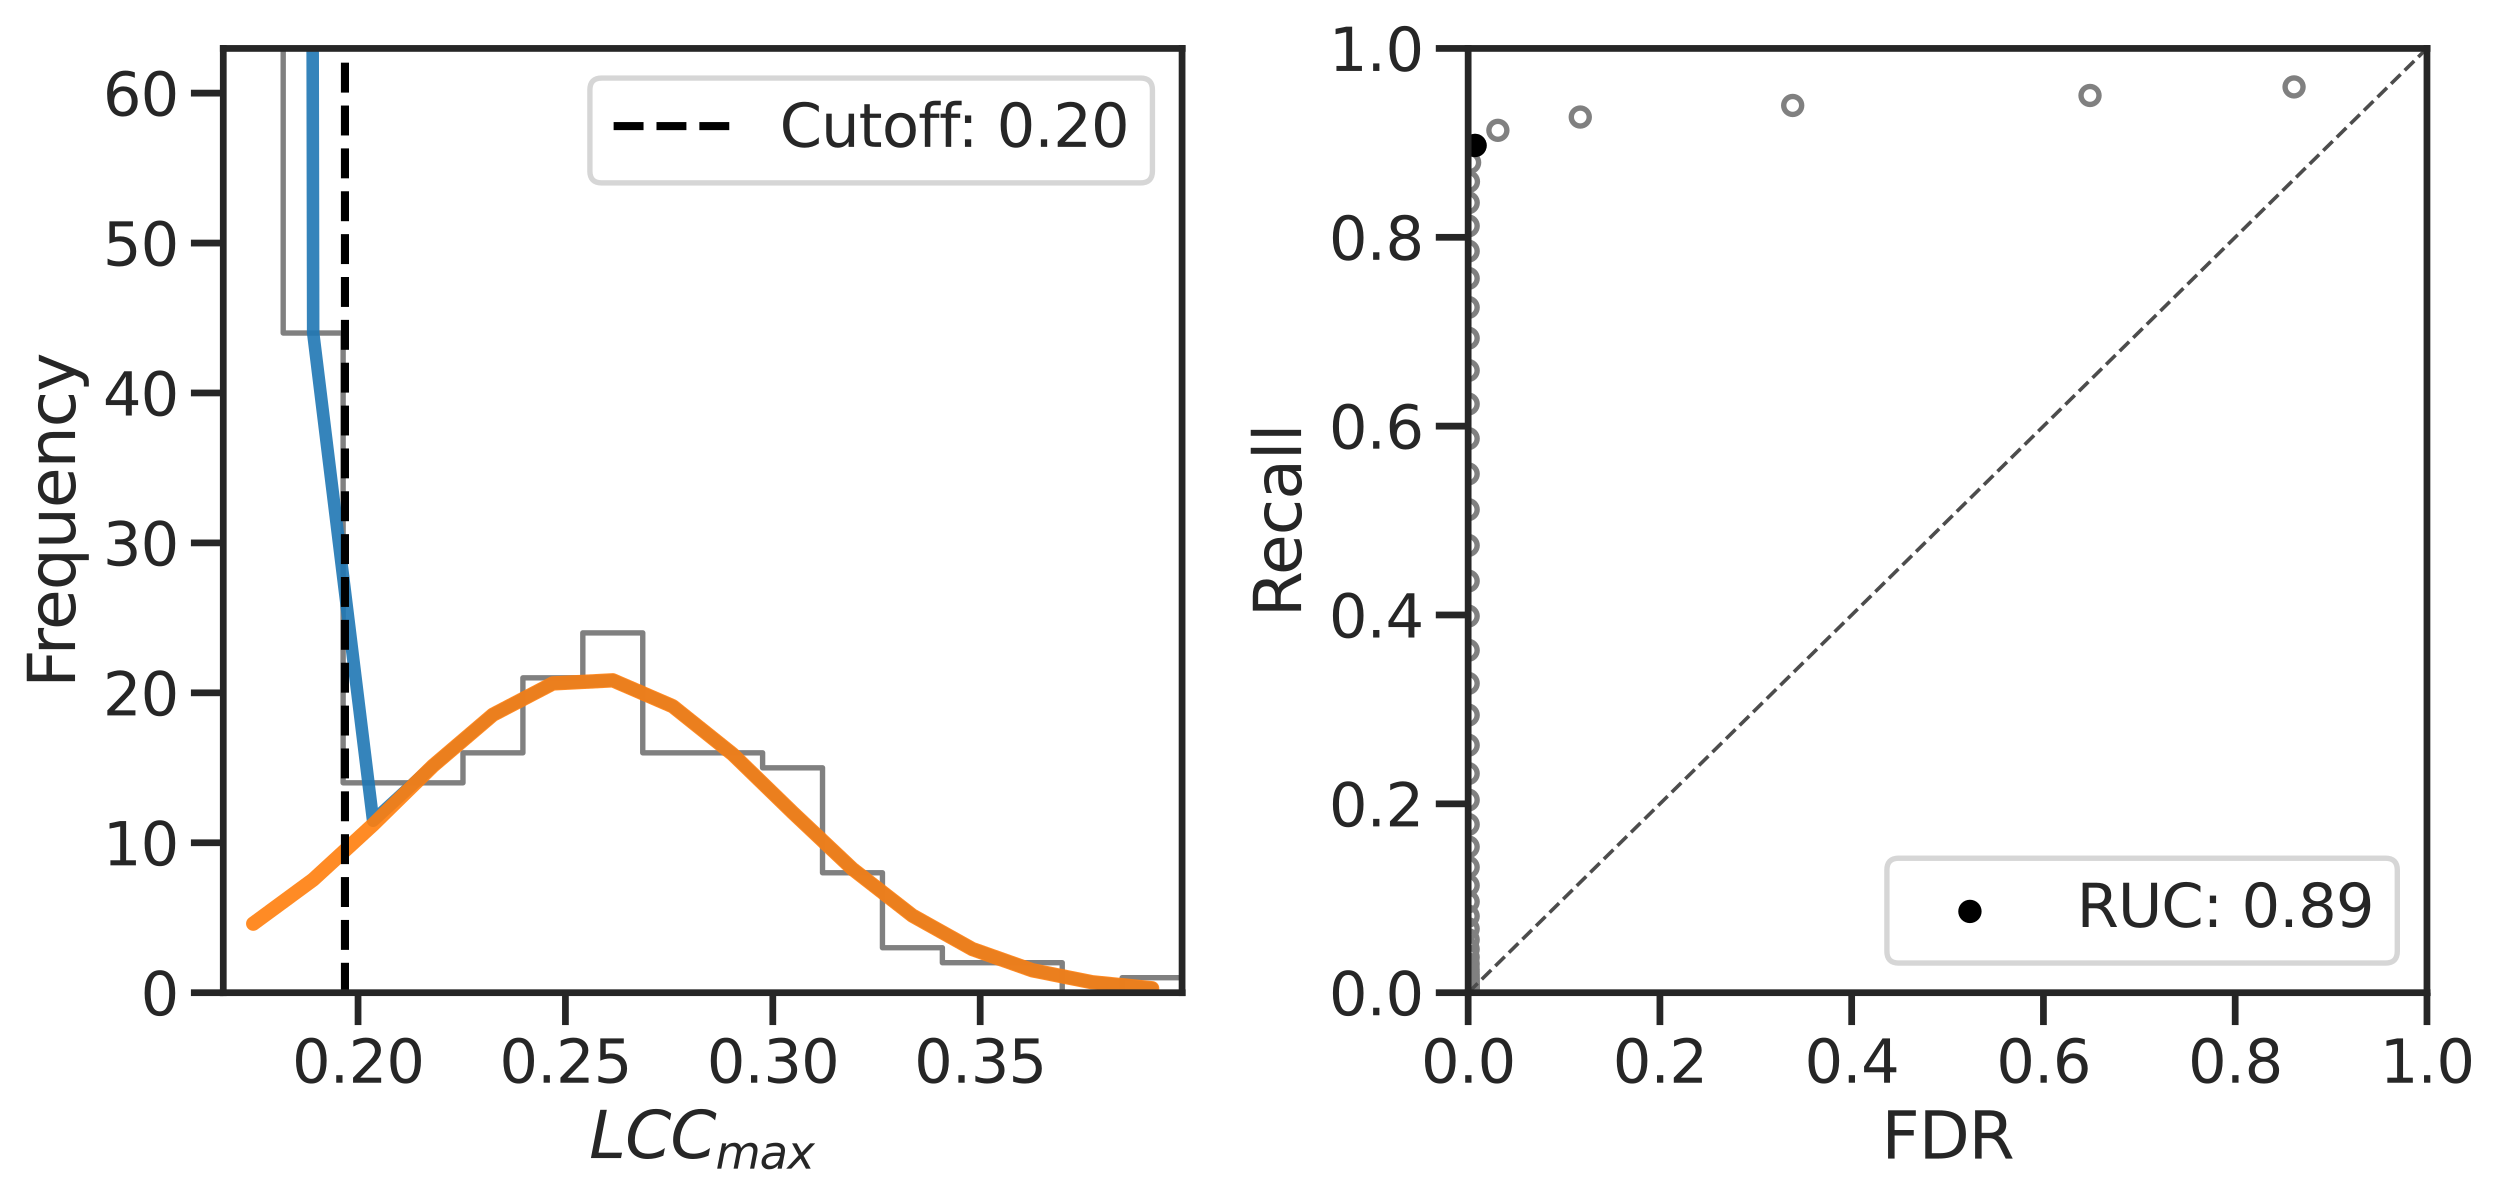 <?xml version="1.0" encoding="utf-8" standalone="no"?>
<!DOCTYPE svg PUBLIC "-//W3C//DTD SVG 1.1//EN"
  "http://www.w3.org/Graphics/SVG/1.1/DTD/svg11.dtd">
<svg xmlns:xlink="http://www.w3.org/1999/xlink" width="695.532pt" height="333.274pt" viewBox="0 0 695.532 333.274" xmlns="http://www.w3.org/2000/svg" version="1.1">
 <defs>
  <style type="text/css">*{stroke-linejoin: round; stroke-linecap: butt}</style>
 </defs>
 <g id="figure_1">
  <g id="patch_1">
   <path d="M -0 333.274 
L 695.532 333.274 
L 695.532 0 
L -0 0 
z
" style="fill: #ffffff"/>
  </g>
  <g id="axes_1">
   <g id="patch_2">
    <path d="M 62.117 276.185 
L 328.869 276.185 
L 328.869 13.469 
L 62.117 13.469 
z
" style="fill: #ffffff"/>
   </g>
   <g id="matplotlib.axis_1">
    <g id="xtick_1">
     <g id="line2d_1">
      <defs>
       <path id="ma1f4c123cd" d="M 0 0 
L 0 9 
" style="stroke: #262626; stroke-width: 1.875"/>
      </defs>
      <g>
       <use xlink:href="#ma1f4c123cd" x="99.612" y="276.185" style="fill: #262626; stroke: #262626; stroke-width: 1.875"/>
      </g>
     </g>
     <g id="text_1">
      <!-- 0.20 -->
      <g style="fill: #262626" transform="translate(81.243 301.222) scale(0.165 -0.165)">
       <defs>
        <path id="DejaVuSans-30" d="M 2034 4250 
Q 1547 4250 1301 3770 
Q 1056 3291 1056 2328 
Q 1056 1369 1301 889 
Q 1547 409 2034 409 
Q 2525 409 2770 889 
Q 3016 1369 3016 2328 
Q 3016 3291 2770 3770 
Q 2525 4250 2034 4250 
z
M 2034 4750 
Q 2819 4750 3233 4129 
Q 3647 3509 3647 2328 
Q 3647 1150 3233 529 
Q 2819 -91 2034 -91 
Q 1250 -91 836 529 
Q 422 1150 422 2328 
Q 422 3509 836 4129 
Q 1250 4750 2034 4750 
z
" transform="scale(0.016)"/>
        <path id="DejaVuSans-2e" d="M 684 794 
L 1344 794 
L 1344 0 
L 684 0 
L 684 794 
z
" transform="scale(0.016)"/>
        <path id="DejaVuSans-32" d="M 1228 531 
L 3431 531 
L 3431 0 
L 469 0 
L 469 531 
Q 828 903 1448 1529 
Q 2069 2156 2228 2338 
Q 2531 2678 2651 2914 
Q 2772 3150 2772 3378 
Q 2772 3750 2511 3984 
Q 2250 4219 1831 4219 
Q 1534 4219 1204 4116 
Q 875 4013 500 3803 
L 500 4441 
Q 881 4594 1212 4672 
Q 1544 4750 1819 4750 
Q 2544 4750 2975 4387 
Q 3406 4025 3406 3419 
Q 3406 3131 3298 2873 
Q 3191 2616 2906 2266 
Q 2828 2175 2409 1742 
Q 1991 1309 1228 531 
z
" transform="scale(0.016)"/>
       </defs>
       <use xlink:href="#DejaVuSans-30"/>
       <use xlink:href="#DejaVuSans-2e" x="63.623"/>
       <use xlink:href="#DejaVuSans-32" x="95.41"/>
       <use xlink:href="#DejaVuSans-30" x="159.033"/>
      </g>
     </g>
    </g>
    <g id="xtick_2">
     <g id="line2d_2">
      <g>
       <use xlink:href="#ma1f4c123cd" x="157.308" y="276.185" style="fill: #262626; stroke: #262626; stroke-width: 1.875"/>
      </g>
     </g>
     <g id="text_2">
      <!-- 0.25 -->
      <g style="fill: #262626" transform="translate(138.939 301.222) scale(0.165 -0.165)">
       <defs>
        <path id="DejaVuSans-35" d="M 691 4666 
L 3169 4666 
L 3169 4134 
L 1269 4134 
L 1269 2991 
Q 1406 3038 1543 3061 
Q 1681 3084 1819 3084 
Q 2600 3084 3056 2656 
Q 3513 2228 3513 1497 
Q 3513 744 3044 326 
Q 2575 -91 1722 -91 
Q 1428 -91 1123 -41 
Q 819 9 494 109 
L 494 744 
Q 775 591 1075 516 
Q 1375 441 1709 441 
Q 2250 441 2565 725 
Q 2881 1009 2881 1497 
Q 2881 1984 2565 2268 
Q 2250 2553 1709 2553 
Q 1456 2553 1204 2497 
Q 953 2441 691 2322 
L 691 4666 
z
" transform="scale(0.016)"/>
       </defs>
       <use xlink:href="#DejaVuSans-30"/>
       <use xlink:href="#DejaVuSans-2e" x="63.623"/>
       <use xlink:href="#DejaVuSans-32" x="95.41"/>
       <use xlink:href="#DejaVuSans-35" x="159.033"/>
      </g>
     </g>
    </g>
    <g id="xtick_3">
     <g id="line2d_3">
      <g>
       <use xlink:href="#ma1f4c123cd" x="215.004" y="276.185" style="fill: #262626; stroke: #262626; stroke-width: 1.875"/>
      </g>
     </g>
     <g id="text_3">
      <!-- 0.30 -->
      <g style="fill: #262626" transform="translate(196.635 301.222) scale(0.165 -0.165)">
       <defs>
        <path id="DejaVuSans-33" d="M 2597 2516 
Q 3050 2419 3304 2112 
Q 3559 1806 3559 1356 
Q 3559 666 3084 287 
Q 2609 -91 1734 -91 
Q 1441 -91 1130 -33 
Q 819 25 488 141 
L 488 750 
Q 750 597 1062 519 
Q 1375 441 1716 441 
Q 2309 441 2620 675 
Q 2931 909 2931 1356 
Q 2931 1769 2642 2001 
Q 2353 2234 1838 2234 
L 1294 2234 
L 1294 2753 
L 1863 2753 
Q 2328 2753 2575 2939 
Q 2822 3125 2822 3475 
Q 2822 3834 2567 4026 
Q 2313 4219 1838 4219 
Q 1578 4219 1281 4162 
Q 984 4106 628 3988 
L 628 4550 
Q 988 4650 1302 4700 
Q 1616 4750 1894 4750 
Q 2613 4750 3031 4423 
Q 3450 4097 3450 3541 
Q 3450 3153 3228 2886 
Q 3006 2619 2597 2516 
z
" transform="scale(0.016)"/>
       </defs>
       <use xlink:href="#DejaVuSans-30"/>
       <use xlink:href="#DejaVuSans-2e" x="63.623"/>
       <use xlink:href="#DejaVuSans-33" x="95.41"/>
       <use xlink:href="#DejaVuSans-30" x="159.033"/>
      </g>
     </g>
    </g>
    <g id="xtick_4">
     <g id="line2d_4">
      <g>
       <use xlink:href="#ma1f4c123cd" x="272.701" y="276.185" style="fill: #262626; stroke: #262626; stroke-width: 1.875"/>
      </g>
     </g>
     <g id="text_4">
      <!-- 0.35 -->
      <g style="fill: #262626" transform="translate(254.331 301.222) scale(0.165 -0.165)">
       <use xlink:href="#DejaVuSans-30"/>
       <use xlink:href="#DejaVuSans-2e" x="63.623"/>
       <use xlink:href="#DejaVuSans-33" x="95.41"/>
       <use xlink:href="#DejaVuSans-35" x="159.033"/>
      </g>
     </g>
    </g>
    <g id="text_5">
     <!-- ${LCC}_{max}$ -->
     <g style="fill: #262626" transform="translate(163.903 322.331) scale(0.18 -0.18)">
      <defs>
       <path id="DejaVuSans-Oblique-4c" d="M 1075 4666 
L 1709 4666 
L 909 525 
L 3181 525 
L 3078 0 
L 172 0 
L 1075 4666 
z
" transform="scale(0.016)"/>
       <path id="DejaVuSans-Oblique-43" d="M 4447 4306 
L 4319 3641 
Q 4019 3944 3683 4091 
Q 3347 4238 2956 4238 
Q 2422 4238 2017 3981 
Q 1613 3725 1319 3200 
Q 1131 2863 1032 2486 
Q 934 2109 934 1728 
Q 934 1091 1264 756 
Q 1594 422 2222 422 
Q 2656 422 3056 561 
Q 3456 700 3834 978 
L 3688 231 
Q 3316 72 2936 -9 
Q 2556 -91 2175 -91 
Q 1278 -91 773 396 
Q 269 884 269 1753 
Q 269 2309 461 2846 
Q 653 3384 1013 3828 
Q 1394 4300 1883 4525 
Q 2372 4750 3022 4750 
Q 3422 4750 3780 4639 
Q 4138 4528 4447 4306 
z
" transform="scale(0.016)"/>
       <path id="DejaVuSans-Oblique-6d" d="M 5747 2113 
L 5338 0 
L 4763 0 
L 5166 2094 
Q 5191 2228 5203 2325 
Q 5216 2422 5216 2491 
Q 5216 2772 5059 2928 
Q 4903 3084 4622 3084 
Q 4203 3084 3875 2770 
Q 3547 2456 3450 1953 
L 3066 0 
L 2491 0 
L 2900 2094 
Q 2925 2209 2937 2307 
Q 2950 2406 2950 2484 
Q 2950 2769 2794 2926 
Q 2638 3084 2363 3084 
Q 1938 3084 1609 2770 
Q 1281 2456 1184 1953 
L 800 0 
L 225 0 
L 909 3500 
L 1484 3500 
L 1375 2956 
Q 1609 3263 1923 3423 
Q 2238 3584 2597 3584 
Q 2978 3584 3223 3384 
Q 3469 3184 3519 2828 
Q 3781 3197 4126 3390 
Q 4472 3584 4856 3584 
Q 5306 3584 5551 3325 
Q 5797 3066 5797 2591 
Q 5797 2488 5784 2364 
Q 5772 2241 5747 2113 
z
" transform="scale(0.016)"/>
       <path id="DejaVuSans-Oblique-61" d="M 3438 1997 
L 3047 0 
L 2472 0 
L 2578 531 
Q 2325 219 2001 64 
Q 1678 -91 1281 -91 
Q 834 -91 548 182 
Q 263 456 263 884 
Q 263 1497 752 1853 
Q 1241 2209 2100 2209 
L 2900 2209 
L 2931 2363 
Q 2938 2388 2941 2417 
Q 2944 2447 2944 2509 
Q 2944 2788 2717 2942 
Q 2491 3097 2081 3097 
Q 1800 3097 1504 3025 
Q 1209 2953 897 2809 
L 997 3341 
Q 1322 3463 1633 3523 
Q 1944 3584 2234 3584 
Q 2853 3584 3176 3315 
Q 3500 3047 3500 2534 
Q 3500 2431 3484 2292 
Q 3469 2153 3438 1997 
z
M 2816 1759 
L 2241 1759 
Q 1534 1759 1195 1570 
Q 856 1381 856 984 
Q 856 709 1029 553 
Q 1203 397 1509 397 
Q 1978 397 2328 733 
Q 2678 1069 2791 1631 
L 2816 1759 
z
" transform="scale(0.016)"/>
       <path id="DejaVuSans-Oblique-78" d="M 3841 3500 
L 2234 1784 
L 3219 0 
L 2559 0 
L 1819 1388 
L 531 0 
L -166 0 
L 1556 1844 
L 641 3500 
L 1300 3500 
L 1972 2234 
L 3144 3500 
L 3841 3500 
z
" transform="scale(0.016)"/>
      </defs>
      <use xlink:href="#DejaVuSans-Oblique-4c" transform="translate(0 0.781)"/>
      <use xlink:href="#DejaVuSans-Oblique-43" transform="translate(55.713 0.781)"/>
      <use xlink:href="#DejaVuSans-Oblique-43" transform="translate(125.537 0.781)"/>
      <use xlink:href="#DejaVuSans-Oblique-6d" transform="translate(195.361 -15.625) scale(0.7)"/>
      <use xlink:href="#DejaVuSans-Oblique-61" transform="translate(263.55 -15.625) scale(0.7)"/>
      <use xlink:href="#DejaVuSans-Oblique-78" transform="translate(306.445 -15.625) scale(0.7)"/>
     </g>
    </g>
   </g>
   <g id="matplotlib.axis_2">
    <g id="ytick_1">
     <g id="line2d_5">
      <defs>
       <path id="mb833543176" d="M 0 0 
L -9 0 
" style="stroke: #262626; stroke-width: 1.875"/>
      </defs>
      <g>
       <use xlink:href="#mb833543176" x="62.117" y="276.185" style="fill: #262626; stroke: #262626; stroke-width: 1.875"/>
      </g>
     </g>
     <g id="text_6">
      <!-- 0 -->
      <g style="fill: #262626" transform="translate(39.119 282.453) scale(0.165 -0.165)">
       <use xlink:href="#DejaVuSans-30"/>
      </g>
     </g>
    </g>
    <g id="ytick_2">
     <g id="line2d_6">
      <g>
       <use xlink:href="#mb833543176" x="62.117" y="234.472" style="fill: #262626; stroke: #262626; stroke-width: 1.875"/>
      </g>
     </g>
     <g id="text_7">
      <!-- 10 -->
      <g style="fill: #262626" transform="translate(28.621 240.741) scale(0.165 -0.165)">
       <defs>
        <path id="DejaVuSans-31" d="M 794 531 
L 1825 531 
L 1825 4091 
L 703 3866 
L 703 4441 
L 1819 4666 
L 2450 4666 
L 2450 531 
L 3481 531 
L 3481 0 
L 794 0 
L 794 531 
z
" transform="scale(0.016)"/>
       </defs>
       <use xlink:href="#DejaVuSans-31"/>
       <use xlink:href="#DejaVuSans-30" x="63.623"/>
      </g>
     </g>
    </g>
    <g id="ytick_3">
     <g id="line2d_7">
      <g>
       <use xlink:href="#mb833543176" x="62.117" y="192.76" style="fill: #262626; stroke: #262626; stroke-width: 1.875"/>
      </g>
     </g>
     <g id="text_8">
      <!-- 20 -->
      <g style="fill: #262626" transform="translate(28.621 199.029) scale(0.165 -0.165)">
       <use xlink:href="#DejaVuSans-32"/>
       <use xlink:href="#DejaVuSans-30" x="63.623"/>
      </g>
     </g>
    </g>
    <g id="ytick_4">
     <g id="line2d_8">
      <g>
       <use xlink:href="#mb833543176" x="62.117" y="151.048" style="fill: #262626; stroke: #262626; stroke-width: 1.875"/>
      </g>
     </g>
     <g id="text_9">
      <!-- 30 -->
      <g style="fill: #262626" transform="translate(28.621 157.316) scale(0.165 -0.165)">
       <use xlink:href="#DejaVuSans-33"/>
       <use xlink:href="#DejaVuSans-30" x="63.623"/>
      </g>
     </g>
    </g>
    <g id="ytick_5">
     <g id="line2d_9">
      <g>
       <use xlink:href="#mb833543176" x="62.117" y="109.335" style="fill: #262626; stroke: #262626; stroke-width: 1.875"/>
      </g>
     </g>
     <g id="text_10">
      <!-- 40 -->
      <g style="fill: #262626" transform="translate(28.621 115.604) scale(0.165 -0.165)">
       <defs>
        <path id="DejaVuSans-34" d="M 2419 4116 
L 825 1625 
L 2419 1625 
L 2419 4116 
z
M 2253 4666 
L 3047 4666 
L 3047 1625 
L 3713 1625 
L 3713 1100 
L 3047 1100 
L 3047 0 
L 2419 0 
L 2419 1100 
L 313 1100 
L 313 1709 
L 2253 4666 
z
" transform="scale(0.016)"/>
       </defs>
       <use xlink:href="#DejaVuSans-34"/>
       <use xlink:href="#DejaVuSans-30" x="63.623"/>
      </g>
     </g>
    </g>
    <g id="ytick_6">
     <g id="line2d_10">
      <g>
       <use xlink:href="#mb833543176" x="62.117" y="67.623" style="fill: #262626; stroke: #262626; stroke-width: 1.875"/>
      </g>
     </g>
     <g id="text_11">
      <!-- 50 -->
      <g style="fill: #262626" transform="translate(28.621 73.892) scale(0.165 -0.165)">
       <use xlink:href="#DejaVuSans-35"/>
       <use xlink:href="#DejaVuSans-30" x="63.623"/>
      </g>
     </g>
    </g>
    <g id="ytick_7">
     <g id="line2d_11">
      <g>
       <use xlink:href="#mb833543176" x="62.117" y="25.911" style="fill: #262626; stroke: #262626; stroke-width: 1.875"/>
      </g>
     </g>
     <g id="text_12">
      <!-- 60 -->
      <g style="fill: #262626" transform="translate(28.621 32.179) scale(0.165 -0.165)">
       <defs>
        <path id="DejaVuSans-36" d="M 2113 2584 
Q 1688 2584 1439 2293 
Q 1191 2003 1191 1497 
Q 1191 994 1439 701 
Q 1688 409 2113 409 
Q 2538 409 2786 701 
Q 3034 994 3034 1497 
Q 3034 2003 2786 2293 
Q 2538 2584 2113 2584 
z
M 3366 4563 
L 3366 3988 
Q 3128 4100 2886 4159 
Q 2644 4219 2406 4219 
Q 1781 4219 1451 3797 
Q 1122 3375 1075 2522 
Q 1259 2794 1537 2939 
Q 1816 3084 2150 3084 
Q 2853 3084 3261 2657 
Q 3669 2231 3669 1497 
Q 3669 778 3244 343 
Q 2819 -91 2113 -91 
Q 1303 -91 875 529 
Q 447 1150 447 2328 
Q 447 3434 972 4092 
Q 1497 4750 2381 4750 
Q 2619 4750 2861 4703 
Q 3103 4656 3366 4563 
z
" transform="scale(0.016)"/>
       </defs>
       <use xlink:href="#DejaVuSans-36"/>
       <use xlink:href="#DejaVuSans-30" x="63.623"/>
      </g>
     </g>
    </g>
    <g id="text_13">
     <!-- Frequency -->
     <g style="fill: #262626" transform="translate(20.877 191.32) rotate(-90) scale(0.18 -0.18)">
      <defs>
       <path id="DejaVuSans-46" d="M 628 4666 
L 3309 4666 
L 3309 4134 
L 1259 4134 
L 1259 2759 
L 3109 2759 
L 3109 2228 
L 1259 2228 
L 1259 0 
L 628 0 
L 628 4666 
z
" transform="scale(0.016)"/>
       <path id="DejaVuSans-72" d="M 2631 2963 
Q 2534 3019 2420 3045 
Q 2306 3072 2169 3072 
Q 1681 3072 1420 2755 
Q 1159 2438 1159 1844 
L 1159 0 
L 581 0 
L 581 3500 
L 1159 3500 
L 1159 2956 
Q 1341 3275 1631 3429 
Q 1922 3584 2338 3584 
Q 2397 3584 2469 3576 
Q 2541 3569 2628 3553 
L 2631 2963 
z
" transform="scale(0.016)"/>
       <path id="DejaVuSans-65" d="M 3597 1894 
L 3597 1613 
L 953 1613 
Q 991 1019 1311 708 
Q 1631 397 2203 397 
Q 2534 397 2845 478 
Q 3156 559 3463 722 
L 3463 178 
Q 3153 47 2828 -22 
Q 2503 -91 2169 -91 
Q 1331 -91 842 396 
Q 353 884 353 1716 
Q 353 2575 817 3079 
Q 1281 3584 2069 3584 
Q 2775 3584 3186 3129 
Q 3597 2675 3597 1894 
z
M 3022 2063 
Q 3016 2534 2758 2815 
Q 2500 3097 2075 3097 
Q 1594 3097 1305 2825 
Q 1016 2553 972 2059 
L 3022 2063 
z
" transform="scale(0.016)"/>
       <path id="DejaVuSans-71" d="M 947 1747 
Q 947 1113 1208 752 
Q 1469 391 1925 391 
Q 2381 391 2643 752 
Q 2906 1113 2906 1747 
Q 2906 2381 2643 2742 
Q 2381 3103 1925 3103 
Q 1469 3103 1208 2742 
Q 947 2381 947 1747 
z
M 2906 525 
Q 2725 213 2448 61 
Q 2172 -91 1784 -91 
Q 1150 -91 751 415 
Q 353 922 353 1747 
Q 353 2572 751 3078 
Q 1150 3584 1784 3584 
Q 2172 3584 2448 3432 
Q 2725 3281 2906 2969 
L 2906 3500 
L 3481 3500 
L 3481 -1331 
L 2906 -1331 
L 2906 525 
z
" transform="scale(0.016)"/>
       <path id="DejaVuSans-75" d="M 544 1381 
L 544 3500 
L 1119 3500 
L 1119 1403 
Q 1119 906 1312 657 
Q 1506 409 1894 409 
Q 2359 409 2629 706 
Q 2900 1003 2900 1516 
L 2900 3500 
L 3475 3500 
L 3475 0 
L 2900 0 
L 2900 538 
Q 2691 219 2414 64 
Q 2138 -91 1772 -91 
Q 1169 -91 856 284 
Q 544 659 544 1381 
z
M 1991 3584 
L 1991 3584 
z
" transform="scale(0.016)"/>
       <path id="DejaVuSans-6e" d="M 3513 2113 
L 3513 0 
L 2938 0 
L 2938 2094 
Q 2938 2591 2744 2837 
Q 2550 3084 2163 3084 
Q 1697 3084 1428 2787 
Q 1159 2491 1159 1978 
L 1159 0 
L 581 0 
L 581 3500 
L 1159 3500 
L 1159 2956 
Q 1366 3272 1645 3428 
Q 1925 3584 2291 3584 
Q 2894 3584 3203 3211 
Q 3513 2838 3513 2113 
z
" transform="scale(0.016)"/>
       <path id="DejaVuSans-63" d="M 3122 3366 
L 3122 2828 
Q 2878 2963 2633 3030 
Q 2388 3097 2138 3097 
Q 1578 3097 1268 2742 
Q 959 2388 959 1747 
Q 959 1106 1268 751 
Q 1578 397 2138 397 
Q 2388 397 2633 464 
Q 2878 531 3122 666 
L 3122 134 
Q 2881 22 2623 -34 
Q 2366 -91 2075 -91 
Q 1284 -91 818 406 
Q 353 903 353 1747 
Q 353 2603 823 3093 
Q 1294 3584 2113 3584 
Q 2378 3584 2631 3529 
Q 2884 3475 3122 3366 
z
" transform="scale(0.016)"/>
       <path id="DejaVuSans-79" d="M 2059 -325 
Q 1816 -950 1584 -1140 
Q 1353 -1331 966 -1331 
L 506 -1331 
L 506 -850 
L 844 -850 
Q 1081 -850 1212 -737 
Q 1344 -625 1503 -206 
L 1606 56 
L 191 3500 
L 800 3500 
L 1894 763 
L 2988 3500 
L 3597 3500 
L 2059 -325 
z
" transform="scale(0.016)"/>
      </defs>
      <use xlink:href="#DejaVuSans-46"/>
      <use xlink:href="#DejaVuSans-72" x="50.27"/>
      <use xlink:href="#DejaVuSans-65" x="89.133"/>
      <use xlink:href="#DejaVuSans-71" x="150.656"/>
      <use xlink:href="#DejaVuSans-75" x="214.133"/>
      <use xlink:href="#DejaVuSans-65" x="277.512"/>
      <use xlink:href="#DejaVuSans-6e" x="339.035"/>
      <use xlink:href="#DejaVuSans-63" x="402.414"/>
      <use xlink:href="#DejaVuSans-79" x="457.395"/>
     </g>
    </g>
   </g>
   <g id="patch_3">
    <path d="M 62.117 276.185 
L 62.117 -1 
M 78.789 -1 
L 78.789 92.65 
L 95.461 92.65 
L 95.461 217.787 
L 112.133 217.787 
L 112.133 217.787 
L 128.805 217.787 
L 128.805 209.445 
L 145.477 209.445 
L 145.477 188.589 
L 162.149 188.589 
L 162.149 176.075 
L 178.821 176.075 
L 178.821 209.445 
L 195.493 209.445 
L 195.493 209.445 
L 212.165 209.445 
L 212.165 213.616 
L 228.837 213.616 
L 228.837 242.815 
L 245.509 242.815 
L 245.509 263.671 
L 262.181 263.671 
L 262.181 267.842 
L 278.853 267.842 
L 278.853 267.842 
L 295.525 267.842 
L 295.525 276.185 
L 312.197 276.185 
L 312.197 272.013 
L 328.869 272.013 
L 328.869 276.185 
" clip-path="url(#pbe75b93b15)" style="fill: none; stroke: #808080; stroke-width: 1.5; stroke-linejoin: miter"/>
   </g>
   <g id="line2d_12">
    <path d="M 86.965 -1 
L 87.125 92.549 
L 103.797 228.341 
L 120.469 213.06 
L 137.141 198.842 
L 153.813 190.141 
L 170.485 189.274 
L 187.157 196.482 
L 203.829 209.821 
L 220.501 226.016 
L 237.173 241.75 
L 253.845 254.726 
L 270.517 264.043 
L 287.189 269.948 
L 303.861 273.276 
L 320.533 274.953 
" clip-path="url(#pbe75b93b15)" style="fill: none; stroke: #1f77b4; stroke-opacity: 0.9; stroke-width: 3.5; stroke-linecap: round"/>
   </g>
   <g id="line2d_13">
    <path d="M 70.453 256.965 
L 87.125 244.719 
L 103.797 229.414 
L 120.469 213.064 
L 137.141 198.842 
L 153.813 190.141 
L 170.485 189.274 
L 187.157 196.482 
L 203.829 209.821 
L 220.501 226.016 
L 237.173 241.75 
L 253.845 254.726 
L 270.517 264.043 
L 287.189 269.948 
L 303.861 273.276 
L 320.533 274.953 
" clip-path="url(#pbe75b93b15)" style="fill: none; stroke: #ff7f0e; stroke-opacity: 0.9; stroke-width: 4; stroke-linecap: round"/>
   </g>
   <g id="LineCollection_1">
    <path d="M 95.971 276.185 
L 95.971 -1 
" clip-path="url(#pbe75b93b15)" style="fill: none; stroke-dasharray: 8.325,3.6; stroke-dashoffset: 0; stroke: #000000; stroke-width: 2.25"/>
   </g>
   <g id="patch_4">
    <path d="M 62.117 276.185 
L 62.117 13.469 
" style="fill: none; stroke: #262626; stroke-width: 1.875; stroke-linejoin: miter; stroke-linecap: square"/>
   </g>
   <g id="patch_5">
    <path d="M 328.869 276.185 
L 328.869 13.469 
" style="fill: none; stroke: #262626; stroke-width: 1.875; stroke-linejoin: miter; stroke-linecap: square"/>
   </g>
   <g id="patch_6">
    <path d="M 62.117 276.185 
L 328.869 276.185 
" style="fill: none; stroke: #262626; stroke-width: 1.875; stroke-linejoin: miter; stroke-linecap: square"/>
   </g>
   <g id="patch_7">
    <path d="M 62.117 13.469 
L 328.869 13.469 
" style="fill: none; stroke: #262626; stroke-width: 1.875; stroke-linejoin: miter; stroke-linecap: square"/>
   </g>
   <g id="legend_1">
    <g id="patch_8">
     <path d="M 167.417 50.888 
L 317.319 50.888 
Q 320.619 50.888 320.619 47.588 
L 320.619 25.019 
Q 320.619 21.719 317.319 21.719 
L 167.417 21.719 
Q 164.117 21.719 164.117 25.019 
L 164.117 47.588 
Q 164.117 50.888 167.417 50.888 
z
" style="fill: #ffffff; opacity: 0.8; stroke: #cccccc; stroke-width: 1.5; stroke-linejoin: miter"/>
    </g>
    <g id="line2d_14">
     <path d="M 170.717 35.081 
L 203.717 35.081 
" style="fill: none; stroke-dasharray: 8.325,3.6; stroke-dashoffset: 0; stroke: #000000; stroke-width: 2.25"/>
    </g>
    <g id="text_14">
     <!-- Cutoff: 0.20 -->
     <g style="fill: #262626" transform="translate(216.917 40.856) scale(0.165 -0.165)">
      <defs>
       <path id="DejaVuSans-43" d="M 4122 4306 
L 4122 3641 
Q 3803 3938 3442 4084 
Q 3081 4231 2675 4231 
Q 1875 4231 1450 3742 
Q 1025 3253 1025 2328 
Q 1025 1406 1450 917 
Q 1875 428 2675 428 
Q 3081 428 3442 575 
Q 3803 722 4122 1019 
L 4122 359 
Q 3791 134 3420 21 
Q 3050 -91 2638 -91 
Q 1578 -91 968 557 
Q 359 1206 359 2328 
Q 359 3453 968 4101 
Q 1578 4750 2638 4750 
Q 3056 4750 3426 4639 
Q 3797 4528 4122 4306 
z
" transform="scale(0.016)"/>
       <path id="DejaVuSans-74" d="M 1172 4494 
L 1172 3500 
L 2356 3500 
L 2356 3053 
L 1172 3053 
L 1172 1153 
Q 1172 725 1289 603 
Q 1406 481 1766 481 
L 2356 481 
L 2356 0 
L 1766 0 
Q 1100 0 847 248 
Q 594 497 594 1153 
L 594 3053 
L 172 3053 
L 172 3500 
L 594 3500 
L 594 4494 
L 1172 4494 
z
" transform="scale(0.016)"/>
       <path id="DejaVuSans-6f" d="M 1959 3097 
Q 1497 3097 1228 2736 
Q 959 2375 959 1747 
Q 959 1119 1226 758 
Q 1494 397 1959 397 
Q 2419 397 2687 759 
Q 2956 1122 2956 1747 
Q 2956 2369 2687 2733 
Q 2419 3097 1959 3097 
z
M 1959 3584 
Q 2709 3584 3137 3096 
Q 3566 2609 3566 1747 
Q 3566 888 3137 398 
Q 2709 -91 1959 -91 
Q 1206 -91 779 398 
Q 353 888 353 1747 
Q 353 2609 779 3096 
Q 1206 3584 1959 3584 
z
" transform="scale(0.016)"/>
       <path id="DejaVuSans-66" d="M 2375 4863 
L 2375 4384 
L 1825 4384 
Q 1516 4384 1395 4259 
Q 1275 4134 1275 3809 
L 1275 3500 
L 2222 3500 
L 2222 3053 
L 1275 3053 
L 1275 0 
L 697 0 
L 697 3053 
L 147 3053 
L 147 3500 
L 697 3500 
L 697 3744 
Q 697 4328 969 4595 
Q 1241 4863 1831 4863 
L 2375 4863 
z
" transform="scale(0.016)"/>
       <path id="DejaVuSans-3a" d="M 750 794 
L 1409 794 
L 1409 0 
L 750 0 
L 750 794 
z
M 750 3309 
L 1409 3309 
L 1409 2516 
L 750 2516 
L 750 3309 
z
" transform="scale(0.016)"/>
       <path id="DejaVuSans-20" transform="scale(0.016)"/>
      </defs>
      <use xlink:href="#DejaVuSans-43"/>
      <use xlink:href="#DejaVuSans-75" x="69.824"/>
      <use xlink:href="#DejaVuSans-74" x="133.203"/>
      <use xlink:href="#DejaVuSans-6f" x="172.412"/>
      <use xlink:href="#DejaVuSans-66" x="233.594"/>
      <use xlink:href="#DejaVuSans-66" x="268.799"/>
      <use xlink:href="#DejaVuSans-3a" x="300.379"/>
      <use xlink:href="#DejaVuSans-20" x="334.07"/>
      <use xlink:href="#DejaVuSans-30" x="365.857"/>
      <use xlink:href="#DejaVuSans-2e" x="429.48"/>
      <use xlink:href="#DejaVuSans-32" x="461.268"/>
      <use xlink:href="#DejaVuSans-30" x="524.891"/>
     </g>
    </g>
   </g>
  </g>
  <g id="axes_2">
   <g id="patch_9">
    <path d="M 408.459 276.185 
L 675.212 276.185 
L 675.212 13.469 
L 408.459 13.469 
z
" style="fill: #ffffff"/>
   </g>
   <g id="matplotlib.axis_3">
    <g id="xtick_5">
     <g id="line2d_15">
      <g>
       <use xlink:href="#ma1f4c123cd" x="408.459" y="276.185" style="fill: #262626; stroke: #262626; stroke-width: 1.875"/>
      </g>
     </g>
     <g id="text_15">
      <!-- 0.0 -->
      <g style="fill: #262626" transform="translate(395.339 301.222) scale(0.165 -0.165)">
       <use xlink:href="#DejaVuSans-30"/>
       <use xlink:href="#DejaVuSans-2e" x="63.623"/>
       <use xlink:href="#DejaVuSans-30" x="95.41"/>
      </g>
     </g>
    </g>
    <g id="xtick_6">
     <g id="line2d_16">
      <g>
       <use xlink:href="#ma1f4c123cd" x="461.81" y="276.185" style="fill: #262626; stroke: #262626; stroke-width: 1.875"/>
      </g>
     </g>
     <g id="text_16">
      <!-- 0.2 -->
      <g style="fill: #262626" transform="translate(448.69 301.222) scale(0.165 -0.165)">
       <use xlink:href="#DejaVuSans-30"/>
       <use xlink:href="#DejaVuSans-2e" x="63.623"/>
       <use xlink:href="#DejaVuSans-32" x="95.41"/>
      </g>
     </g>
    </g>
    <g id="xtick_7">
     <g id="line2d_17">
      <g>
       <use xlink:href="#ma1f4c123cd" x="515.16" y="276.185" style="fill: #262626; stroke: #262626; stroke-width: 1.875"/>
      </g>
     </g>
     <g id="text_17">
      <!-- 0.4 -->
      <g style="fill: #262626" transform="translate(502.04 301.222) scale(0.165 -0.165)">
       <use xlink:href="#DejaVuSans-30"/>
       <use xlink:href="#DejaVuSans-2e" x="63.623"/>
       <use xlink:href="#DejaVuSans-34" x="95.41"/>
      </g>
     </g>
    </g>
    <g id="xtick_8">
     <g id="line2d_18">
      <g>
       <use xlink:href="#ma1f4c123cd" x="568.511" y="276.185" style="fill: #262626; stroke: #262626; stroke-width: 1.875"/>
      </g>
     </g>
     <g id="text_18">
      <!-- 0.6 -->
      <g style="fill: #262626" transform="translate(555.391 301.222) scale(0.165 -0.165)">
       <use xlink:href="#DejaVuSans-30"/>
       <use xlink:href="#DejaVuSans-2e" x="63.623"/>
       <use xlink:href="#DejaVuSans-36" x="95.41"/>
      </g>
     </g>
    </g>
    <g id="xtick_9">
     <g id="line2d_19">
      <g>
       <use xlink:href="#ma1f4c123cd" x="621.861" y="276.185" style="fill: #262626; stroke: #262626; stroke-width: 1.875"/>
      </g>
     </g>
     <g id="text_19">
      <!-- 0.8 -->
      <g style="fill: #262626" transform="translate(608.741 301.222) scale(0.165 -0.165)">
       <defs>
        <path id="DejaVuSans-38" d="M 2034 2216 
Q 1584 2216 1326 1975 
Q 1069 1734 1069 1313 
Q 1069 891 1326 650 
Q 1584 409 2034 409 
Q 2484 409 2743 651 
Q 3003 894 3003 1313 
Q 3003 1734 2745 1975 
Q 2488 2216 2034 2216 
z
M 1403 2484 
Q 997 2584 770 2862 
Q 544 3141 544 3541 
Q 544 4100 942 4425 
Q 1341 4750 2034 4750 
Q 2731 4750 3128 4425 
Q 3525 4100 3525 3541 
Q 3525 3141 3298 2862 
Q 3072 2584 2669 2484 
Q 3125 2378 3379 2068 
Q 3634 1759 3634 1313 
Q 3634 634 3220 271 
Q 2806 -91 2034 -91 
Q 1263 -91 848 271 
Q 434 634 434 1313 
Q 434 1759 690 2068 
Q 947 2378 1403 2484 
z
M 1172 3481 
Q 1172 3119 1398 2916 
Q 1625 2713 2034 2713 
Q 2441 2713 2670 2916 
Q 2900 3119 2900 3481 
Q 2900 3844 2670 4047 
Q 2441 4250 2034 4250 
Q 1625 4250 1398 4047 
Q 1172 3844 1172 3481 
z
" transform="scale(0.016)"/>
       </defs>
       <use xlink:href="#DejaVuSans-30"/>
       <use xlink:href="#DejaVuSans-2e" x="63.623"/>
       <use xlink:href="#DejaVuSans-38" x="95.41"/>
      </g>
     </g>
    </g>
    <g id="xtick_10">
     <g id="line2d_20">
      <g>
       <use xlink:href="#ma1f4c123cd" x="675.212" y="276.185" style="fill: #262626; stroke: #262626; stroke-width: 1.875"/>
      </g>
     </g>
     <g id="text_20">
      <!-- 1.0 -->
      <g style="fill: #262626" transform="translate(662.092 301.222) scale(0.165 -0.165)">
       <use xlink:href="#DejaVuSans-31"/>
       <use xlink:href="#DejaVuSans-2e" x="63.623"/>
       <use xlink:href="#DejaVuSans-30" x="95.41"/>
      </g>
     </g>
    </g>
    <g id="text_21">
     <!-- FDR -->
     <g style="fill: #262626" transform="translate(523.476 322.331) scale(0.18 -0.18)">
      <defs>
       <path id="DejaVuSans-44" d="M 1259 4147 
L 1259 519 
L 2022 519 
Q 2988 519 3436 956 
Q 3884 1394 3884 2338 
Q 3884 3275 3436 3711 
Q 2988 4147 2022 4147 
L 1259 4147 
z
M 628 4666 
L 1925 4666 
Q 3281 4666 3915 4102 
Q 4550 3538 4550 2338 
Q 4550 1131 3912 565 
Q 3275 0 1925 0 
L 628 0 
L 628 4666 
z
" transform="scale(0.016)"/>
       <path id="DejaVuSans-52" d="M 2841 2188 
Q 3044 2119 3236 1894 
Q 3428 1669 3622 1275 
L 4263 0 
L 3584 0 
L 2988 1197 
Q 2756 1666 2539 1819 
Q 2322 1972 1947 1972 
L 1259 1972 
L 1259 0 
L 628 0 
L 628 4666 
L 2053 4666 
Q 2853 4666 3247 4331 
Q 3641 3997 3641 3322 
Q 3641 2881 3436 2590 
Q 3231 2300 2841 2188 
z
M 1259 4147 
L 1259 2491 
L 2053 2491 
Q 2509 2491 2742 2702 
Q 2975 2913 2975 3322 
Q 2975 3731 2742 3939 
Q 2509 4147 2053 4147 
L 1259 4147 
z
" transform="scale(0.016)"/>
      </defs>
      <use xlink:href="#DejaVuSans-46"/>
      <use xlink:href="#DejaVuSans-44" x="57.52"/>
      <use xlink:href="#DejaVuSans-52" x="134.521"/>
     </g>
    </g>
   </g>
   <g id="matplotlib.axis_4">
    <g id="ytick_8">
     <g id="line2d_21">
      <g>
       <use xlink:href="#mb833543176" x="408.459" y="276.185" style="fill: #262626; stroke: #262626; stroke-width: 1.875"/>
      </g>
     </g>
     <g id="text_22">
      <!-- 0.0 -->
      <g style="fill: #262626" transform="translate(369.719 282.453) scale(0.165 -0.165)">
       <use xlink:href="#DejaVuSans-30"/>
       <use xlink:href="#DejaVuSans-2e" x="63.623"/>
       <use xlink:href="#DejaVuSans-30" x="95.41"/>
      </g>
     </g>
    </g>
    <g id="ytick_9">
     <g id="line2d_22">
      <g>
       <use xlink:href="#mb833543176" x="408.459" y="223.642" style="fill: #262626; stroke: #262626; stroke-width: 1.875"/>
      </g>
     </g>
     <g id="text_23">
      <!-- 0.2 -->
      <g style="fill: #262626" transform="translate(369.719 229.91) scale(0.165 -0.165)">
       <use xlink:href="#DejaVuSans-30"/>
       <use xlink:href="#DejaVuSans-2e" x="63.623"/>
       <use xlink:href="#DejaVuSans-32" x="95.41"/>
      </g>
     </g>
    </g>
    <g id="ytick_10">
     <g id="line2d_23">
      <g>
       <use xlink:href="#mb833543176" x="408.459" y="171.098" style="fill: #262626; stroke: #262626; stroke-width: 1.875"/>
      </g>
     </g>
     <g id="text_24">
      <!-- 0.4 -->
      <g style="fill: #262626" transform="translate(369.719 177.367) scale(0.165 -0.165)">
       <use xlink:href="#DejaVuSans-30"/>
       <use xlink:href="#DejaVuSans-2e" x="63.623"/>
       <use xlink:href="#DejaVuSans-34" x="95.41"/>
      </g>
     </g>
    </g>
    <g id="ytick_11">
     <g id="line2d_24">
      <g>
       <use xlink:href="#mb833543176" x="408.459" y="118.555" style="fill: #262626; stroke: #262626; stroke-width: 1.875"/>
      </g>
     </g>
     <g id="text_25">
      <!-- 0.6 -->
      <g style="fill: #262626" transform="translate(369.719 124.824) scale(0.165 -0.165)">
       <use xlink:href="#DejaVuSans-30"/>
       <use xlink:href="#DejaVuSans-2e" x="63.623"/>
       <use xlink:href="#DejaVuSans-36" x="95.41"/>
      </g>
     </g>
    </g>
    <g id="ytick_12">
     <g id="line2d_25">
      <g>
       <use xlink:href="#mb833543176" x="408.459" y="66.012" style="fill: #262626; stroke: #262626; stroke-width: 1.875"/>
      </g>
     </g>
     <g id="text_26">
      <!-- 0.8 -->
      <g style="fill: #262626" transform="translate(369.719 72.281) scale(0.165 -0.165)">
       <use xlink:href="#DejaVuSans-30"/>
       <use xlink:href="#DejaVuSans-2e" x="63.623"/>
       <use xlink:href="#DejaVuSans-38" x="95.41"/>
      </g>
     </g>
    </g>
    <g id="ytick_13">
     <g id="line2d_26">
      <g>
       <use xlink:href="#mb833543176" x="408.459" y="13.469" style="fill: #262626; stroke: #262626; stroke-width: 1.875"/>
      </g>
     </g>
     <g id="text_27">
      <!-- 1.0 -->
      <g style="fill: #262626" transform="translate(369.719 19.737) scale(0.165 -0.165)">
       <use xlink:href="#DejaVuSans-31"/>
       <use xlink:href="#DejaVuSans-2e" x="63.623"/>
       <use xlink:href="#DejaVuSans-30" x="95.41"/>
      </g>
     </g>
    </g>
    <g id="text_28">
     <!-- Recall -->
     <g style="fill: #262626" transform="translate(361.976 171.678) rotate(-90) scale(0.18 -0.18)">
      <defs>
       <path id="DejaVuSans-61" d="M 2194 1759 
Q 1497 1759 1228 1600 
Q 959 1441 959 1056 
Q 959 750 1161 570 
Q 1363 391 1709 391 
Q 2188 391 2477 730 
Q 2766 1069 2766 1631 
L 2766 1759 
L 2194 1759 
z
M 3341 1997 
L 3341 0 
L 2766 0 
L 2766 531 
Q 2569 213 2275 61 
Q 1981 -91 1556 -91 
Q 1019 -91 701 211 
Q 384 513 384 1019 
Q 384 1609 779 1909 
Q 1175 2209 1959 2209 
L 2766 2209 
L 2766 2266 
Q 2766 2663 2505 2880 
Q 2244 3097 1772 3097 
Q 1472 3097 1187 3025 
Q 903 2953 641 2809 
L 641 3341 
Q 956 3463 1253 3523 
Q 1550 3584 1831 3584 
Q 2591 3584 2966 3190 
Q 3341 2797 3341 1997 
z
" transform="scale(0.016)"/>
       <path id="DejaVuSans-6c" d="M 603 4863 
L 1178 4863 
L 1178 0 
L 603 0 
L 603 4863 
z
" transform="scale(0.016)"/>
      </defs>
      <use xlink:href="#DejaVuSans-52"/>
      <use xlink:href="#DejaVuSans-65" x="64.982"/>
      <use xlink:href="#DejaVuSans-63" x="126.506"/>
      <use xlink:href="#DejaVuSans-61" x="181.486"/>
      <use xlink:href="#DejaVuSans-6c" x="242.766"/>
      <use xlink:href="#DejaVuSans-6c" x="270.549"/>
     </g>
    </g>
   </g>
   <g id="PathCollection_1">
    <defs>
     <path id="C0_0_bb6416f0b4" d="M 0 2.5 
C 0.663 2.5 1.299 2.237 1.768 1.768 
C 2.237 1.299 2.5 0.663 2.5 -0 
C 2.5 -0.663 2.237 -1.299 1.768 -1.768 
C 1.299 -2.237 0.663 -2.5 0 -2.5 
C -0.663 -2.5 -1.299 -2.237 -1.768 -1.768 
C -2.237 -1.299 -2.5 -0.663 -2.5 0 
C -2.5 0.663 -2.237 1.299 -1.768 1.768 
C -1.299 2.237 -0.663 2.5 0 2.5 
z
"/>
    </defs>
    <g clip-path="url(#p2eeaa3f412)">
     <use xlink:href="#C0_0_bb6416f0b4" x="408.459" y="275.725" style="fill: none; stroke: #808080; stroke-width: 1.5"/>
    </g>
    <g clip-path="url(#p2eeaa3f412)">
     <use xlink:href="#C0_0_bb6416f0b4" x="408.459" y="275.564" style="fill: none; stroke: #808080; stroke-width: 1.5"/>
    </g>
    <g clip-path="url(#p2eeaa3f412)">
     <use xlink:href="#C0_0_bb6416f0b4" x="408.459" y="275.353" style="fill: none; stroke: #808080; stroke-width: 1.5"/>
    </g>
    <g clip-path="url(#p2eeaa3f412)">
     <use xlink:href="#C0_0_bb6416f0b4" x="408.459" y="275.079" style="fill: none; stroke: #808080; stroke-width: 1.5"/>
    </g>
    <g clip-path="url(#p2eeaa3f412)">
     <use xlink:href="#C0_0_bb6416f0b4" x="408.459" y="274.727" style="fill: none; stroke: #808080; stroke-width: 1.5"/>
    </g>
    <g clip-path="url(#p2eeaa3f412)">
     <use xlink:href="#C0_0_bb6416f0b4" x="408.459" y="274.28" style="fill: none; stroke: #808080; stroke-width: 1.5"/>
    </g>
    <g clip-path="url(#p2eeaa3f412)">
     <use xlink:href="#C0_0_bb6416f0b4" x="408.459" y="273.715" style="fill: none; stroke: #808080; stroke-width: 1.5"/>
    </g>
    <g clip-path="url(#p2eeaa3f412)">
     <use xlink:href="#C0_0_bb6416f0b4" x="408.459" y="273.009" style="fill: none; stroke: #808080; stroke-width: 1.5"/>
    </g>
    <g clip-path="url(#p2eeaa3f412)">
     <use xlink:href="#C0_0_bb6416f0b4" x="408.459" y="272.134" style="fill: none; stroke: #808080; stroke-width: 1.5"/>
    </g>
    <g clip-path="url(#p2eeaa3f412)">
     <use xlink:href="#C0_0_bb6416f0b4" x="408.459" y="271.059" style="fill: none; stroke: #808080; stroke-width: 1.5"/>
    </g>
    <g clip-path="url(#p2eeaa3f412)">
     <use xlink:href="#C0_0_bb6416f0b4" x="408.459" y="269.752" style="fill: none; stroke: #808080; stroke-width: 1.5"/>
    </g>
    <g clip-path="url(#p2eeaa3f412)">
     <use xlink:href="#C0_0_bb6416f0b4" x="408.459" y="268.176" style="fill: none; stroke: #808080; stroke-width: 1.5"/>
    </g>
    <g clip-path="url(#p2eeaa3f412)">
     <use xlink:href="#C0_0_bb6416f0b4" x="408.459" y="266.292" style="fill: none; stroke: #808080; stroke-width: 1.5"/>
    </g>
    <g clip-path="url(#p2eeaa3f412)">
     <use xlink:href="#C0_0_bb6416f0b4" x="408.459" y="264.062" style="fill: none; stroke: #808080; stroke-width: 1.5"/>
    </g>
    <g clip-path="url(#p2eeaa3f412)">
     <use xlink:href="#C0_0_bb6416f0b4" x="408.459" y="261.444" style="fill: none; stroke: #808080; stroke-width: 1.5"/>
    </g>
    <g clip-path="url(#p2eeaa3f412)">
     <use xlink:href="#C0_0_bb6416f0b4" x="408.459" y="258.4" style="fill: none; stroke: #808080; stroke-width: 1.5"/>
    </g>
    <g clip-path="url(#p2eeaa3f412)">
     <use xlink:href="#C0_0_bb6416f0b4" x="408.459" y="254.891" style="fill: none; stroke: #808080; stroke-width: 1.5"/>
    </g>
    <g clip-path="url(#p2eeaa3f412)">
     <use xlink:href="#C0_0_bb6416f0b4" x="408.459" y="250.883" style="fill: none; stroke: #808080; stroke-width: 1.5"/>
    </g>
    <g clip-path="url(#p2eeaa3f412)">
     <use xlink:href="#C0_0_bb6416f0b4" x="408.459" y="246.347" style="fill: none; stroke: #808080; stroke-width: 1.5"/>
    </g>
    <g clip-path="url(#p2eeaa3f412)">
     <use xlink:href="#C0_0_bb6416f0b4" x="408.459" y="241.26" style="fill: none; stroke: #808080; stroke-width: 1.5"/>
    </g>
    <g clip-path="url(#p2eeaa3f412)">
     <use xlink:href="#C0_0_bb6416f0b4" x="408.459" y="235.604" style="fill: none; stroke: #808080; stroke-width: 1.5"/>
    </g>
    <g clip-path="url(#p2eeaa3f412)">
     <use xlink:href="#C0_0_bb6416f0b4" x="408.459" y="229.374" style="fill: none; stroke: #808080; stroke-width: 1.5"/>
    </g>
    <g clip-path="url(#p2eeaa3f412)">
     <use xlink:href="#C0_0_bb6416f0b4" x="408.459" y="222.573" style="fill: none; stroke: #808080; stroke-width: 1.5"/>
    </g>
    <g clip-path="url(#p2eeaa3f412)">
     <use xlink:href="#C0_0_bb6416f0b4" x="408.459" y="215.216" style="fill: none; stroke: #808080; stroke-width: 1.5"/>
    </g>
    <g clip-path="url(#p2eeaa3f412)">
     <use xlink:href="#C0_0_bb6416f0b4" x="408.459" y="207.329" style="fill: none; stroke: #808080; stroke-width: 1.5"/>
    </g>
    <g clip-path="url(#p2eeaa3f412)">
     <use xlink:href="#C0_0_bb6416f0b4" x="408.459" y="198.949" style="fill: none; stroke: #808080; stroke-width: 1.5"/>
    </g>
    <g clip-path="url(#p2eeaa3f412)">
     <use xlink:href="#C0_0_bb6416f0b4" x="408.459" y="190.127" style="fill: none; stroke: #808080; stroke-width: 1.5"/>
    </g>
    <g clip-path="url(#p2eeaa3f412)">
     <use xlink:href="#C0_0_bb6416f0b4" x="408.459" y="180.921" style="fill: none; stroke: #808080; stroke-width: 1.5"/>
    </g>
    <g clip-path="url(#p2eeaa3f412)">
     <use xlink:href="#C0_0_bb6416f0b4" x="408.459" y="171.403" style="fill: none; stroke: #808080; stroke-width: 1.5"/>
    </g>
    <g clip-path="url(#p2eeaa3f412)">
     <use xlink:href="#C0_0_bb6416f0b4" x="408.459" y="161.65" style="fill: none; stroke: #808080; stroke-width: 1.5"/>
    </g>
    <g clip-path="url(#p2eeaa3f412)">
     <use xlink:href="#C0_0_bb6416f0b4" x="408.459" y="151.747" style="fill: none; stroke: #808080; stroke-width: 1.5"/>
    </g>
    <g clip-path="url(#p2eeaa3f412)">
     <use xlink:href="#C0_0_bb6416f0b4" x="408.459" y="141.781" style="fill: none; stroke: #808080; stroke-width: 1.5"/>
    </g>
    <g clip-path="url(#p2eeaa3f412)">
     <use xlink:href="#C0_0_bb6416f0b4" x="408.459" y="131.842" style="fill: none; stroke: #808080; stroke-width: 1.5"/>
    </g>
    <g clip-path="url(#p2eeaa3f412)">
     <use xlink:href="#C0_0_bb6416f0b4" x="408.459" y="122.021" style="fill: none; stroke: #808080; stroke-width: 1.5"/>
    </g>
    <g clip-path="url(#p2eeaa3f412)">
     <use xlink:href="#C0_0_bb6416f0b4" x="408.459" y="112.401" style="fill: none; stroke: #808080; stroke-width: 1.5"/>
    </g>
    <g clip-path="url(#p2eeaa3f412)">
     <use xlink:href="#C0_0_bb6416f0b4" x="408.459" y="103.066" style="fill: none; stroke: #808080; stroke-width: 1.5"/>
    </g>
    <g clip-path="url(#p2eeaa3f412)">
     <use xlink:href="#C0_0_bb6416f0b4" x="408.459" y="94.086" style="fill: none; stroke: #808080; stroke-width: 1.5"/>
    </g>
    <g clip-path="url(#p2eeaa3f412)">
     <use xlink:href="#C0_0_bb6416f0b4" x="408.459" y="85.528" style="fill: none; stroke: #808080; stroke-width: 1.5"/>
    </g>
    <g clip-path="url(#p2eeaa3f412)">
     <use xlink:href="#C0_0_bb6416f0b4" x="408.459" y="77.444" style="fill: none; stroke: #808080; stroke-width: 1.5"/>
    </g>
    <g clip-path="url(#p2eeaa3f412)">
     <use xlink:href="#C0_0_bb6416f0b4" x="408.46" y="69.877" style="fill: none; stroke: #808080; stroke-width: 1.5"/>
    </g>
    <g clip-path="url(#p2eeaa3f412)">
     <use xlink:href="#C0_0_bb6416f0b4" x="408.462" y="62.857" style="fill: none; stroke: #808080; stroke-width: 1.5"/>
    </g>
    <g clip-path="url(#p2eeaa3f412)">
     <use xlink:href="#C0_0_bb6416f0b4" x="408.474" y="56.404" style="fill: none; stroke: #808080; stroke-width: 1.5"/>
    </g>
    <g clip-path="url(#p2eeaa3f412)">
     <use xlink:href="#C0_0_bb6416f0b4" x="408.539" y="50.526" style="fill: none; stroke: #808080; stroke-width: 1.5"/>
    </g>
    <g clip-path="url(#p2eeaa3f412)">
     <use xlink:href="#C0_0_bb6416f0b4" x="408.864" y="45.219" style="fill: none; stroke: #808080; stroke-width: 1.5"/>
    </g>
    <g clip-path="url(#p2eeaa3f412)">
     <use xlink:href="#C0_0_bb6416f0b4" x="410.37" y="40.47" style="fill: none; stroke: #808080; stroke-width: 1.5"/>
    </g>
    <g clip-path="url(#p2eeaa3f412)">
     <use xlink:href="#C0_0_bb6416f0b4" x="416.729" y="36.26" style="fill: none; stroke: #808080; stroke-width: 1.5"/>
    </g>
    <g clip-path="url(#p2eeaa3f412)">
     <use xlink:href="#C0_0_bb6416f0b4" x="439.652" y="32.562" style="fill: none; stroke: #808080; stroke-width: 1.5"/>
    </g>
    <g clip-path="url(#p2eeaa3f412)">
     <use xlink:href="#C0_0_bb6416f0b4" x="498.75" y="29.341" style="fill: none; stroke: #808080; stroke-width: 1.5"/>
    </g>
    <g clip-path="url(#p2eeaa3f412)">
     <use xlink:href="#C0_0_bb6416f0b4" x="581.47" y="26.562" style="fill: none; stroke: #808080; stroke-width: 1.5"/>
    </g>
    <g clip-path="url(#p2eeaa3f412)">
     <use xlink:href="#C0_0_bb6416f0b4" x="638.238" y="24.185" style="fill: none; stroke: #808080; stroke-width: 1.5"/>
    </g>
   </g>
   <g id="PathCollection_2">
    <defs>
     <path id="m08e26ce2bb" d="M 0 2.5 
C 0.663 2.5 1.299 2.237 1.768 1.768 
C 2.237 1.299 2.5 0.663 2.5 0 
C 2.5 -0.663 2.237 -1.299 1.768 -1.768 
C 1.299 -2.237 0.663 -2.5 0 -2.5 
C -0.663 -2.5 -1.299 -2.237 -1.768 -1.768 
C -2.237 -1.299 -2.5 -0.663 -2.5 0 
C -2.5 0.663 -2.237 1.299 -1.768 1.768 
C -1.299 2.237 -0.663 2.5 0 2.5 
z
" style="stroke: #000000; stroke-width: 1.5"/>
    </defs>
    <g clip-path="url(#p2eeaa3f412)">
     <use xlink:href="#m08e26ce2bb" x="410.37" y="40.47" style="stroke: #000000; stroke-width: 1.5"/>
    </g>
   </g>
   <g id="line2d_27">
    <path d="M 408.459 276.185 
L 675.212 13.469 
" clip-path="url(#p2eeaa3f412)" style="fill: none; stroke-dasharray: 3.7,1.6; stroke-dashoffset: 0; stroke: #4c4c4c"/>
   </g>
   <g id="patch_10">
    <path d="M 408.459 276.185 
L 408.459 13.469 
" style="fill: none; stroke: #262626; stroke-width: 1.875; stroke-linejoin: miter; stroke-linecap: square"/>
   </g>
   <g id="patch_11">
    <path d="M 675.212 276.185 
L 675.212 13.469 
" style="fill: none; stroke: #262626; stroke-width: 1.875; stroke-linejoin: miter; stroke-linecap: square"/>
   </g>
   <g id="patch_12">
    <path d="M 408.459 276.185 
L 675.212 276.185 
" style="fill: none; stroke: #262626; stroke-width: 1.875; stroke-linejoin: miter; stroke-linecap: square"/>
   </g>
   <g id="patch_13">
    <path d="M 408.459 13.469 
L 675.212 13.469 
" style="fill: none; stroke: #262626; stroke-width: 1.875; stroke-linejoin: miter; stroke-linecap: square"/>
   </g>
   <g id="legend_2">
    <g id="patch_14">
     <path d="M 528.259 267.935 
L 663.662 267.935 
Q 666.962 267.935 666.962 264.635 
L 666.962 242.066 
Q 666.962 238.766 663.662 238.766 
L 528.259 238.766 
Q 524.959 238.766 524.959 242.066 
L 524.959 264.635 
Q 524.959 267.935 528.259 267.935 
z
" style="fill: #ffffff; opacity: 0.8; stroke: #cccccc; stroke-width: 1.5; stroke-linejoin: miter"/>
    </g>
    <g id="PathCollection_3">
     <g>
      <use xlink:href="#m08e26ce2bb" x="548.059" y="253.572" style="stroke: #000000; stroke-width: 1.5"/>
     </g>
    </g>
    <g id="text_29">
     <!-- RUC: 0.89 -->
     <g style="fill: #262626" transform="translate(577.759 257.903) scale(0.165 -0.165)">
      <defs>
       <path id="DejaVuSans-55" d="M 556 4666 
L 1191 4666 
L 1191 1831 
Q 1191 1081 1462 751 
Q 1734 422 2344 422 
Q 2950 422 3222 751 
Q 3494 1081 3494 1831 
L 3494 4666 
L 4128 4666 
L 4128 1753 
Q 4128 841 3676 375 
Q 3225 -91 2344 -91 
Q 1459 -91 1007 375 
Q 556 841 556 1753 
L 556 4666 
z
" transform="scale(0.016)"/>
       <path id="DejaVuSans-39" d="M 703 97 
L 703 672 
Q 941 559 1184 500 
Q 1428 441 1663 441 
Q 2288 441 2617 861 
Q 2947 1281 2994 2138 
Q 2813 1869 2534 1725 
Q 2256 1581 1919 1581 
Q 1219 1581 811 2004 
Q 403 2428 403 3163 
Q 403 3881 828 4315 
Q 1253 4750 1959 4750 
Q 2769 4750 3195 4129 
Q 3622 3509 3622 2328 
Q 3622 1225 3098 567 
Q 2575 -91 1691 -91 
Q 1453 -91 1209 -44 
Q 966 3 703 97 
z
M 1959 2075 
Q 2384 2075 2632 2365 
Q 2881 2656 2881 3163 
Q 2881 3666 2632 3958 
Q 2384 4250 1959 4250 
Q 1534 4250 1286 3958 
Q 1038 3666 1038 3163 
Q 1038 2656 1286 2365 
Q 1534 2075 1959 2075 
z
" transform="scale(0.016)"/>
      </defs>
      <use xlink:href="#DejaVuSans-52"/>
      <use xlink:href="#DejaVuSans-55" x="69.482"/>
      <use xlink:href="#DejaVuSans-43" x="142.676"/>
      <use xlink:href="#DejaVuSans-3a" x="212.5"/>
      <use xlink:href="#DejaVuSans-20" x="246.191"/>
      <use xlink:href="#DejaVuSans-30" x="277.979"/>
      <use xlink:href="#DejaVuSans-2e" x="341.602"/>
      <use xlink:href="#DejaVuSans-38" x="373.389"/>
      <use xlink:href="#DejaVuSans-39" x="437.012"/>
     </g>
    </g>
   </g>
  </g>
 </g>
 <defs>
  <clipPath id="pbe75b93b15">
   <rect x="62.117" y="13.469" width="266.752" height="262.716"/>
  </clipPath>
  <clipPath id="p2eeaa3f412">
   <rect x="408.459" y="13.469" width="266.752" height="262.716"/>
  </clipPath>
 </defs>
</svg>
